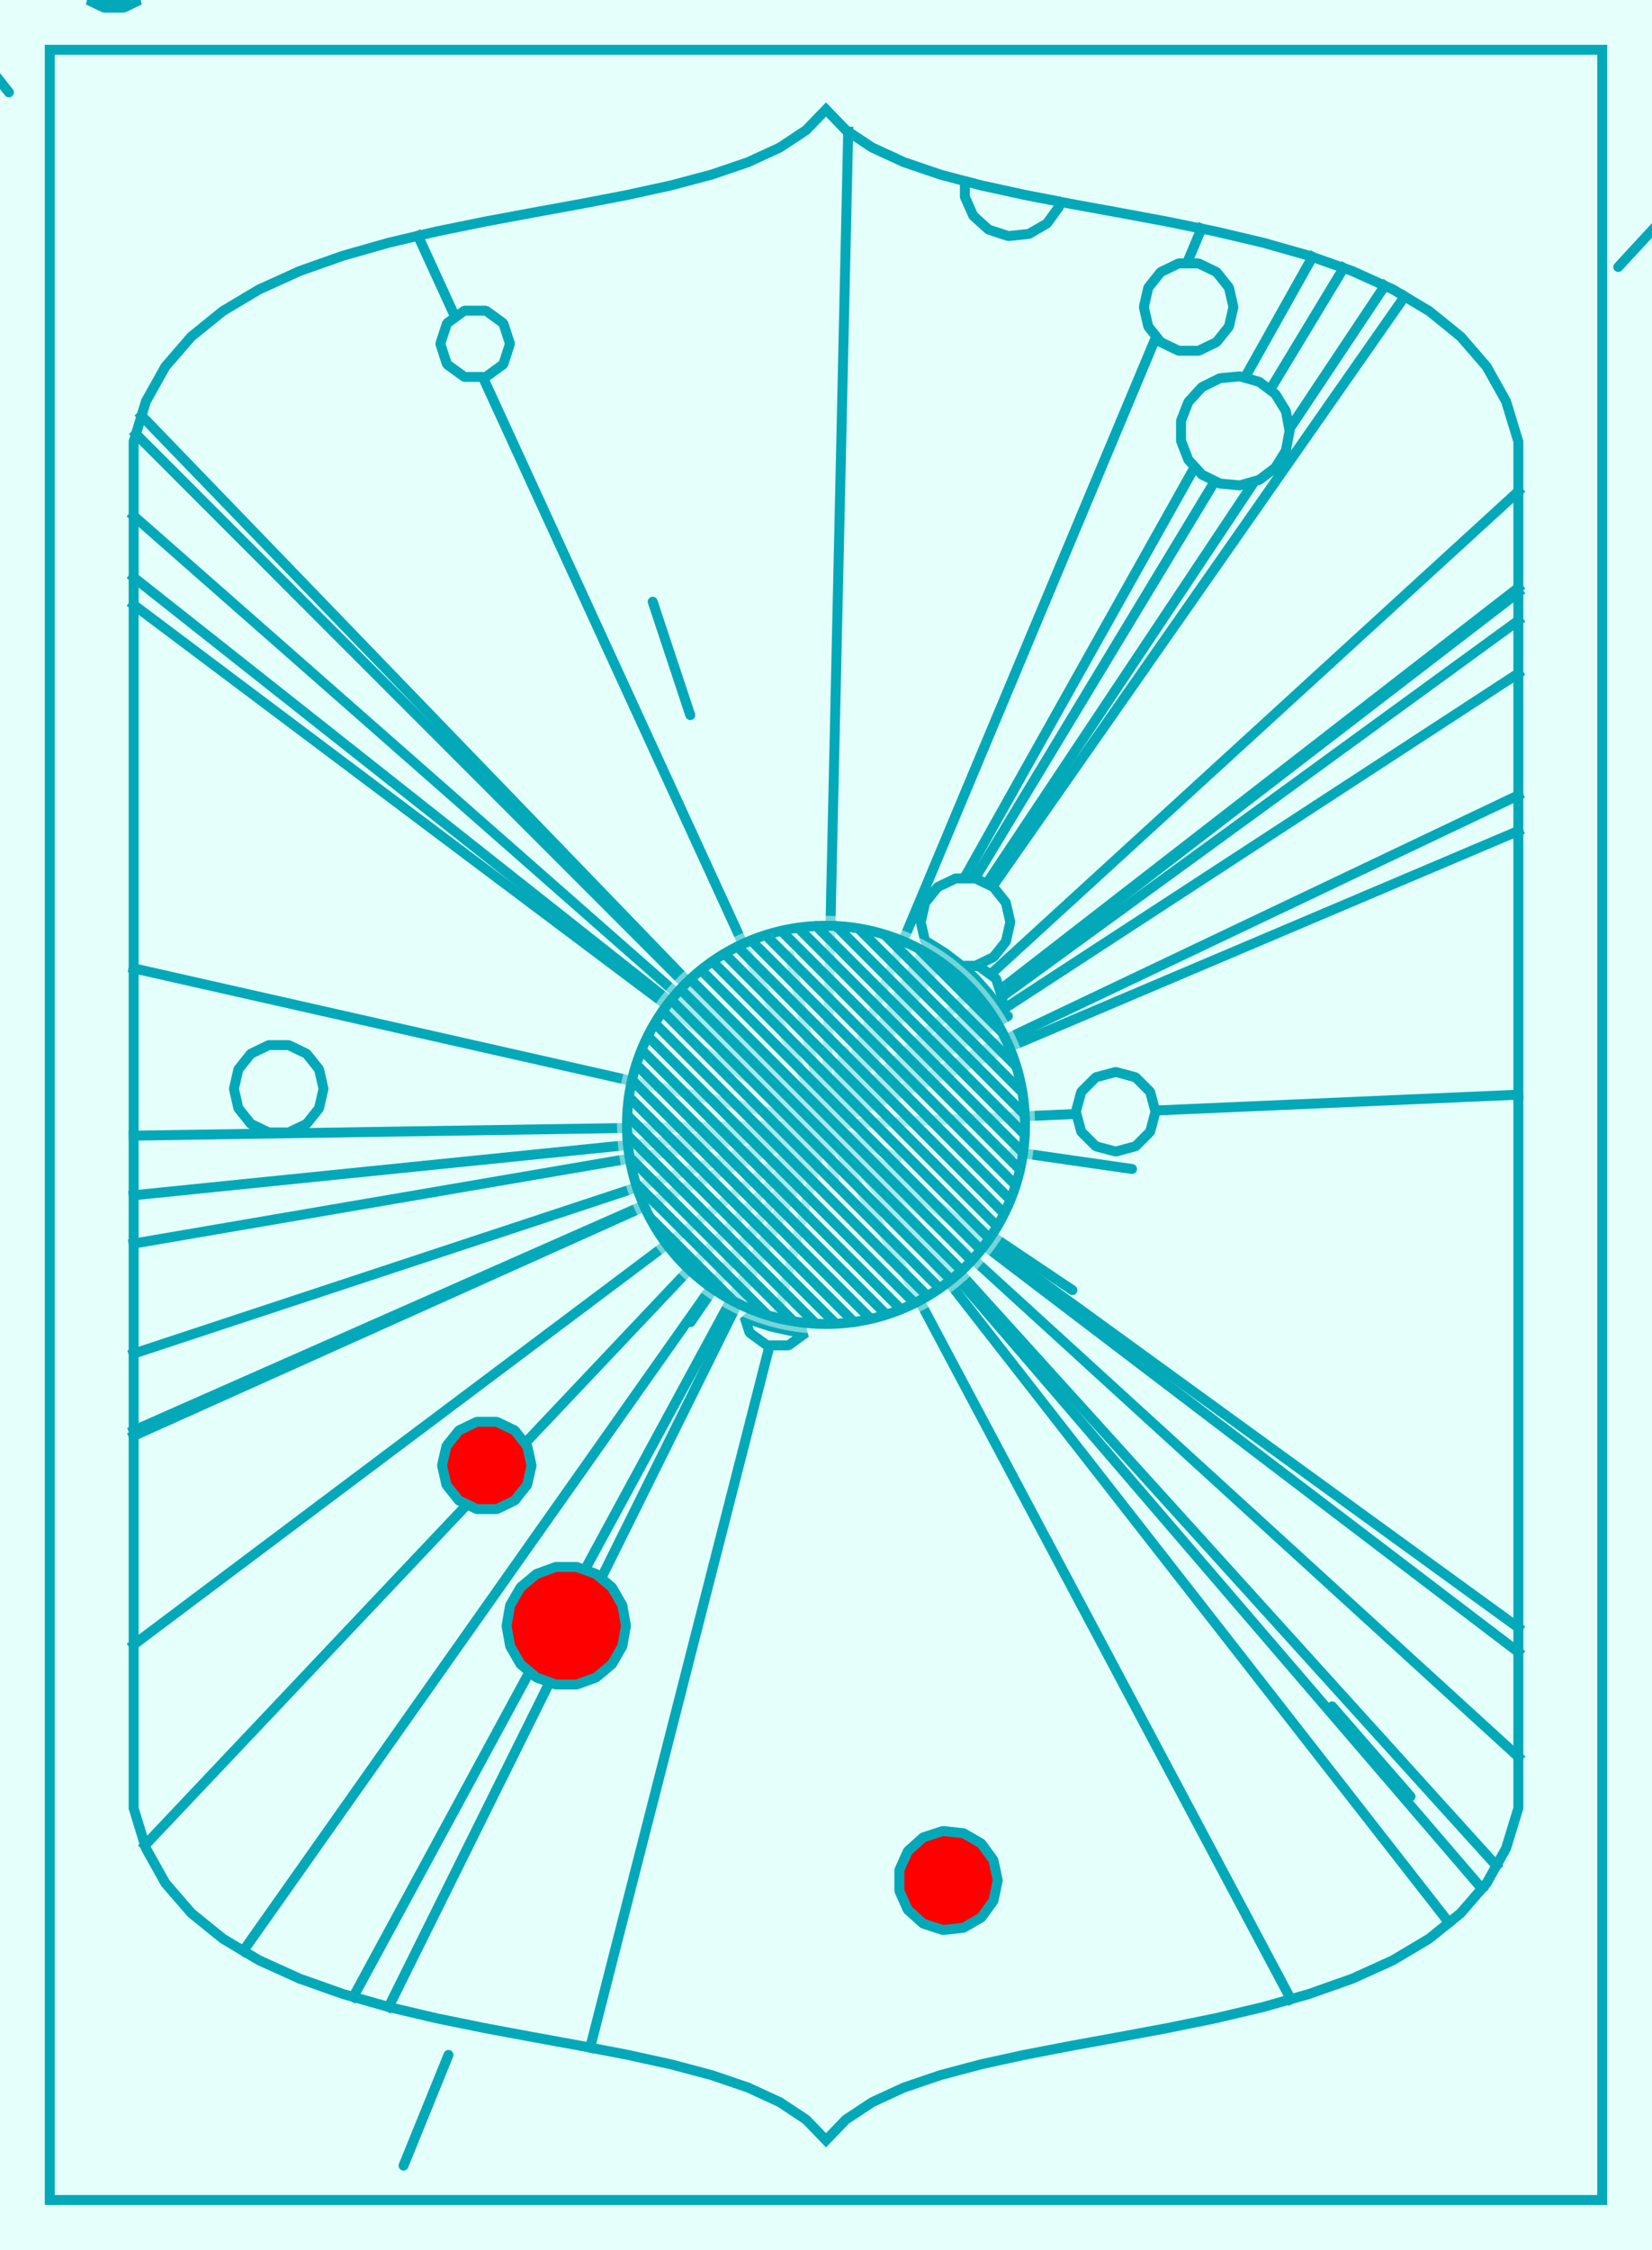<?xml version="1.0"?>
<!DOCTYPE svg PUBLIC '-//W3C//DTD SVG 1.0//EN'
          'http://www.w3.org/TR/2001/REC-SVG-20010904/DTD/svg10.dtd'>
<svg xmlns:xlink="http://www.w3.org/1999/xlink" style="fill-opacity:1; color-rendering:auto; color-interpolation:auto; text-rendering:auto; stroke:black; stroke-linecap:square; stroke-miterlimit:10; shape-rendering:auto; stroke-opacity:1; fill:black; stroke-dasharray:none; font-weight:normal; stroke-width:1; font-family:'Dialog'; font-style:normal; stroke-linejoin:miter; font-size:12px; stroke-dashoffset:0; image-rendering:auto;" width="166" height="226" xmlns="http://www.w3.org/2000/svg"
><!--Generated by the Batik Graphics2D SVG Generator--><defs id="genericDefs"
  /><g
  ><g style="stroke-linecap:round; fill:rgb(229,255,250); stroke:rgb(229,255,250);"
    ><rect x="0" width="166" height="226" y="0" style="stroke:none;"
    /></g
    ><g style="stroke-linecap:round; fill:rgb(229,255,250); stroke:rgb(229,255,250);"
    ><path style="stroke:none;" d="M83 11 L81.003 13.071 L78.367 14.818 L75.171 16.292 L71.496 17.544 L67.422 18.625 L63.029 19.586 L58.398 20.478 L53.608 21.352 L48.74 22.259 L43.875 23.25 L39.092 24.376 L34.472 25.688 L30.095 27.237 L26.041 29.074 L22.391 31.25 L19.224 33.816 L16.621 36.823 L14.663 40.322 L13.429 44.364 L13.429 181.636 L14.663 185.678 L16.621 189.177 L19.224 192.184 L22.391 194.75 L26.041 196.926 L30.095 198.763 L34.472 200.312 L39.092 201.624 L43.875 202.75 L48.74 203.741 L53.608 204.648 L58.398 205.522 L63.029 206.414 L67.422 207.375 L71.496 208.456 L75.171 209.708 L78.367 211.182 L81.003 212.929 L83 215 L84.997 212.929 L87.633 211.182 L90.829 209.708 L94.504 208.456 L98.578 207.375 L102.971 206.414 L107.602 205.522 L112.392 204.648 L117.26 203.741 L122.125 202.75 L126.908 201.624 L131.528 200.312 L135.905 198.763 L139.959 196.926 L143.609 194.75 L146.776 192.184 L149.379 189.177 L151.337 185.678 L152.571 181.636 L152.571 44.364 L151.337 40.322 L149.379 36.823 L146.776 33.816 L143.609 31.25 L139.959 29.074 L135.905 27.237 L131.528 25.688 L126.908 24.376 L122.125 23.25 L117.26 22.259 L112.392 21.352 L107.602 20.478 L102.971 19.586 L98.578 18.625 L94.504 17.544 L90.829 16.292 L87.633 14.818 L84.997 13.071 Z"
      /><path d="M83 11 L81.003 13.071 L78.367 14.818 L75.171 16.292 L71.496 17.544 L67.422 18.625 L63.029 19.586 L58.398 20.478 L53.608 21.352 L48.74 22.259 L43.875 23.25 L39.092 24.376 L34.472 25.688 L30.095 27.237 L26.041 29.074 L22.391 31.25 L19.224 33.816 L16.621 36.823 L14.663 40.322 L13.429 44.364 L13.429 181.636 L14.663 185.678 L16.621 189.177 L19.224 192.184 L22.391 194.75 L26.041 196.926 L30.095 198.763 L34.472 200.312 L39.092 201.624 L43.875 202.75 L48.74 203.741 L53.608 204.648 L58.398 205.522 L63.029 206.414 L67.422 207.375 L71.496 208.456 L75.171 209.708 L78.367 211.182 L81.003 212.929 L83 215 L84.997 212.929 L87.633 211.182 L90.829 209.708 L94.504 208.456 L98.578 207.375 L102.971 206.414 L107.602 205.522 L112.392 204.648 L117.26 203.741 L122.125 202.75 L126.908 201.624 L131.528 200.312 L135.905 198.763 L139.959 196.926 L143.609 194.75 L146.776 192.184 L149.379 189.177 L151.337 185.678 L152.571 181.636 L152.571 44.364 L151.337 40.322 L149.379 36.823 L146.776 33.816 L143.609 31.25 L139.959 29.074 L135.905 27.237 L131.528 25.688 L126.908 24.376 L122.125 23.25 L117.26 22.259 L112.392 21.352 L107.602 20.478 L102.971 19.586 L98.578 18.625 L94.504 17.544 L90.829 16.292 L87.633 14.818 L84.997 13.071 Z" style="fill:none; stroke:rgb(4,169,185);"
      /><rect x="5" y="5" width="156" style="fill:none; stroke:rgb(4,169,185);" height="216"
    /></g
    ><g style="fill:rgb(4,169,185); stroke-linecap:butt; stroke-linejoin:bevel; stroke:rgb(4,169,185);"
    ><path style="fill:none;" d="M83 113 L42 23.691"
      /><path style="fill:none;" d="M83 113 L152.571 59.044"
      /><path style="fill:none;" d="M83 113 L135.015 26.922"
      /><path style="fill:none;" d="M83 113 L13.429 114.085"
      /><path style="fill:none;" d="M83 113 L152.571 165.969"
      /><path style="fill:none;" d="M83 113 L13.429 143.713"
      /><path style="fill:none;" d="M83 113 L152.571 59.506"
      /><path style="fill:none;" d="M83 113 L120.726 22.965"
      /><path style="fill:none;" d="M83 113 L13.429 124.926"
      /><path style="fill:none;" d="M83 113 L152.571 62.34"
      /><path style="fill:none;" d="M83 113 L13.661 43.606"
      /><path style="fill:none;" d="M83 113 L129.707 200.829"
      /><path style="fill:none;" d="M83 113 L141.149 29.783"
      /><path style="fill:none;" d="M83 113 L13.429 135.981"
      /><path style="fill:none;" d="M83 113 L39.053 201.613"
      /><path style="fill:none;" d="M83 113 L152.571 176.485"
      /><path style="fill:none;" d="M83 113 L152.571 163.508"
      /><path style="fill:none;" d="M83 113 L13.429 120.074"
      /><path style="fill:none;" d="M83 113 L13.429 57.997"
      /><path style="fill:none;" d="M83 113 L152.571 67.646"
      /><path style="fill:none;" d="M83 113 L13.429 144.243"
      /><path style="fill:none;" d="M83 113 L14.224 41.76"
      /><path style="fill:none;" d="M83 113 L152.571 83.472"
      /><path style="fill:none;" d="M83 113 L13.429 60.756"
      /><path style="fill:none;" d="M83 113 L152.571 109.968"
      /><path style="fill:none;" d="M83 113 L13.429 97.274"
      /><path style="fill:none;" d="M83 113 L85.23 13.226"
      /><path style="fill:none;" d="M83 113 L150.363 187.419"
      /><path style="fill:none;" d="M83 113 L145.597 193.139"
      /><path style="fill:none;" d="M83 113 L35.502 200.604"
      /><path style="fill:none;" d="M83 113 L24.447 195.976"
      /><path style="fill:none;" d="M83 113 L131.883 25.814"
      /><path style="fill:none;" d="M83 113 L139.147 28.706"
      /><path style="fill:none;" d="M83 113 L13.429 51.822"
      /><path style="fill:none;" d="M83 113 L14.568 185.367"
      /><path style="fill:none;" d="M83 113 L59.3 205.696"
      /><path style="fill:none;" d="M83 113 L13.429 165.22"
      /><path style="fill:none;" d="M83 113 L152.571 49.361"
      /><path style="fill:none;" d="M83 113 L152.571 79.891"
      /><path style="fill:none;" d="M83 113 L148.905 189.725"
      /><line x1="69.401" x2="76.193" y1="132.807" style="stroke-linecap:round; fill:none; stroke-linejoin:miter;" y2="122.914"
      /><line x1="70.787" x2="81.067" y1="105.646" style="stroke-linecap:round; fill:none; stroke-linejoin:miter;" y2="111.836"
      /><line x1="77.507" x2="83.085" y1="123.462" style="stroke-linecap:round; fill:none; stroke-linejoin:miter;" y2="112.838"
      /><line x1="-6.55" x2="0.898" y1="-0.128" style="stroke-linecap:round; fill:none; stroke-linejoin:miter;" y2="9.281"
      /><line x1="79.025" x2="86.975" y1="117.495" style="stroke-linecap:round; fill:none; stroke-linejoin:miter;" y2="108.506"
      /><line x1="88.646" x2="81.591" y1="105.232" style="stroke-linecap:round; fill:none; stroke-linejoin:miter;" y2="114.939"
      /><line x1="40.55" x2="45.065" y1="217.55" style="stroke-linecap:round; fill:none; stroke-linejoin:miter;" y2="206.431"
      /><line x1="107.761" x2="97.794" y1="129.601" style="stroke-linecap:round; fill:none; stroke-linejoin:miter;" y2="122.918"
      /><line x1="79.36" x2="81.866" y1="95.954" style="stroke-linecap:round; fill:none; stroke-linejoin:miter;" y2="107.69"
      /><line x1="88.41" x2="82.704" y1="102.99" style="stroke-linecap:round; fill:none; stroke-linejoin:miter;" y2="113.547"
      /><line x1="65.587" x2="69.361" y1="60.447" style="stroke-linecap:round; fill:none; stroke-linejoin:miter;" y2="71.838"
      /><line x1="90.141" x2="79.273" y1="116.343" style="stroke-linecap:round; fill:none; stroke-linejoin:miter;" y2="111.256"
      /><line x1="84.84" x2="81.961" y1="105.555" style="stroke-linecap:round; fill:none; stroke-linejoin:miter;" y2="117.204"
      /><line x1="101.274" x2="90.974" y1="102.076" style="stroke-linecap:round; fill:none; stroke-linejoin:miter;" y2="108.233"
      /><line x1="87.868" x2="78.472" y1="116.867" style="stroke-linecap:round; fill:none; stroke-linejoin:miter;" y2="109.403"
      /><line x1="83.918" x2="82.097" y1="118.978" style="stroke-linecap:round; fill:none; stroke-linejoin:miter;" y2="107.118"
      /><line x1="170.75" x2="162.608" y1="18.006" style="stroke-linecap:round; fill:none; stroke-linejoin:miter;" y2="26.82"
      /><line x1="113.752" x2="101.875" y1="117.433" style="stroke-linecap:round; fill:none; stroke-linejoin:miter;" y2="115.721"
      /><line x1="87.008" x2="79.184" y1="108.339" style="stroke-linecap:round; fill:none; stroke-linejoin:miter;" y2="117.438"
      /><line x1="141.736" x2="133.857" y1="180.468" style="stroke-linecap:round; fill:none; stroke-linejoin:miter;" y2="171.417"
      /><path d="M98.023 97.02 L99.827 96.151 L101.076 94.585 L101.521 92.633 L101.076 90.68 L99.827 89.115 L98.023 88.246 L96.02 88.246 L94.216 89.115 L92.967 90.68 L92.521 92.633 L92.952 94.522 L93.206 94.647 L94.929 95.717 L96.542 96.949 L96.618 97.02 Z" style="fill:rgb(229,255,250); stroke:none;"
      /><path style="fill:none;" d="M98.023 97.02 L99.827 96.151 L101.076 94.585 L101.521 92.633 L101.076 90.68 L99.827 89.115 L98.023 88.246 L96.02 88.246 L94.216 89.115 L92.967 90.68 L92.521 92.633 L92.952 94.522 L93.206 94.647 L94.929 95.717 L96.542 96.949 L96.618 97.02 Z"
      /><path d="M115.573 109.685 L114.109 108.221 L112.109 107.685 L110.109 108.221 L108.645 109.685 L108.109 111.685 L108.645 113.685 L110.109 115.149 L112.109 115.685 L114.109 115.149 L115.573 113.685 L116.109 111.685 Z" style="fill:rgb(229,255,250); stroke:none;"
      /><path style="fill:none;" d="M115.573 109.685 L114.109 108.221 L112.109 107.685 L110.109 108.221 L108.645 109.685 L108.109 111.685 L108.645 113.685 L110.109 115.149 L112.109 115.685 L114.109 115.149 L115.573 113.685 L116.109 111.685 Z"
      /><path d="M52.971 145.263 L51.722 143.697 L49.918 142.828 L47.915 142.828 L46.111 143.697 L44.862 145.263 L44.416 147.215 L44.862 149.168 L46.111 150.733 L47.915 151.602 L49.918 151.602 L51.722 150.733 L52.971 149.168 L53.416 147.215 Z" style="fill:red; stroke:none;"
      /><path style="fill:none;" d="M52.971 145.263 L51.722 143.697 L49.918 142.828 L47.915 142.828 L46.111 143.697 L44.862 145.263 L44.416 147.215 L44.862 149.168 L46.111 150.733 L47.915 151.602 L49.918 151.602 L51.722 150.733 L52.971 149.168 L53.416 147.215 Z"
      /><path d="M32.062 107.424 L30.813 105.858 L29.008 104.989 L27.006 104.989 L25.201 105.858 L23.953 107.424 L23.507 109.376 L23.953 111.329 L25.201 112.894 L27.006 113.763 L29.008 113.763 L30.813 112.894 L32.062 111.329 L32.507 109.376 Z" style="fill:rgb(229,255,250); stroke:none;"
      /><path style="fill:none;" d="M32.062 107.424 L30.813 105.858 L29.008 104.989 L27.006 104.989 L25.201 105.858 L23.953 107.424 L23.507 109.376 L23.953 111.329 L25.201 112.894 L27.006 113.763 L29.008 113.763 L30.813 112.894 L32.062 111.329 L32.507 109.376 Z"
      /><path d="M8.855 0 L10.442 0.764 L12.444 0.764 L14.031 0 Z" style="fill:red; stroke:none;"
      /><path style="fill:none;" d="M8.855 0 L10.442 0.764 L12.444 0.764 L14.031 0 Z"
      /><path d="M75.323 133.878 L77.073 135.149 L79.236 135.149 L80.978 133.884 L79.465 133.7 L77.483 133.262 L75.553 132.635 L74.814 132.314 Z" style="fill:rgb(229,255,250); stroke:none;"
      /><path style="fill:none;" d="M75.323 133.878 L77.073 135.149 L79.236 135.149 L80.978 133.884 L79.465 133.7 L77.483 133.262 L75.553 132.635 L74.814 132.314 Z"
      /><path d="M129.211 41.298 L128.147 39.579 L126.534 38.361 L124.59 37.808 L122.577 37.994 L120.768 38.895 L119.406 40.389 L118.676 42.274 L118.676 44.295 L119.406 46.18 L120.768 47.673 L122.577 48.575 L124.59 48.761 L126.534 48.208 L128.147 46.99 L129.211 45.271 L129.582 43.284 Z" style="fill:rgb(229,255,250); stroke:none;"
      /><path style="fill:none;" d="M129.211 41.298 L128.147 39.579 L126.534 38.361 L124.59 37.808 L122.577 37.994 L120.768 38.895 L119.406 40.389 L118.676 42.274 L118.676 44.295 L119.406 46.18 L120.768 47.673 L122.577 48.575 L124.59 48.761 L126.534 48.208 L128.147 46.99 L129.211 45.271 L129.582 43.284 Z"
      /><path d="M50.576 32.478 L48.826 31.206 L46.663 31.206 L44.913 32.478 L44.245 34.535 L44.913 36.593 L46.663 37.864 L48.826 37.864 L50.576 36.593 L51.245 34.535 Z" style="fill:rgb(229,255,250); stroke:none;"
      /><path style="fill:none;" d="M50.576 32.478 L48.826 31.206 L46.663 31.206 L44.913 32.478 L44.245 34.535 L44.913 36.593 L46.663 37.864 L48.826 37.864 L50.576 36.593 L51.245 34.535 Z"
      /><path d="M99.829 186.874 L98.607 185.192 L96.806 184.152 L94.738 183.935 L92.761 184.577 L91.216 185.969 L90.37 187.868 L90.37 189.947 L91.216 191.846 L92.761 193.238 L94.738 193.88 L96.806 193.663 L98.607 192.623 L99.829 190.941 L100.261 188.908 Z" style="fill:red; stroke:none;"
      /><path style="fill:none;" d="M99.829 186.874 L98.607 185.192 L96.806 184.152 L94.738 183.935 L92.761 184.577 L91.216 185.969 L90.37 187.868 L90.37 189.947 L91.216 191.846 L92.761 193.238 L94.738 193.88 L96.806 193.663 L98.607 192.623 L99.829 190.941 L100.261 188.908 Z"
      /><path d="M102.971 19.586 L98.578 18.625 L96.957 18.195 L96.957 19.782 L97.803 21.681 L99.348 23.072 L101.325 23.715 L103.393 23.497 L105.194 22.458 L106.416 20.776 L106.523 20.27 Z" style="fill:rgb(229,255,250); stroke:none;"
      /><path style="fill:none;" d="M102.971 19.586 L98.578 18.625 L96.957 18.195 L96.957 19.782 L97.803 21.681 L99.348 23.072 L101.325 23.715 L103.393 23.497 L105.194 22.458 L106.416 20.776 L106.523 20.27 Z"
      /><path d="M62.538 161.263 L61.496 159.459 L59.899 158.119 L57.941 157.407 L55.858 157.407 L53.899 158.119 L52.303 159.459 L51.261 161.263 L50.899 163.316 L51.261 165.368 L52.303 167.172 L53.899 168.512 L55.858 169.224 L57.941 169.224 L59.899 168.512 L61.496 167.172 L62.538 165.368 L62.899 163.316 Z" style="fill:red; stroke:none;"
      /><path style="fill:none;" d="M62.538 161.263 L61.496 159.459 L59.899 158.119 L57.941 157.407 L55.858 157.407 L53.899 158.119 L52.303 159.459 L51.261 161.263 L50.899 163.316 L51.261 165.368 L52.303 167.172 L53.899 168.512 L55.858 169.224 L57.941 169.224 L59.899 168.512 L61.496 167.172 L62.538 165.368 L62.899 163.316 Z"
      /><path d="M100.755 100.374 L100.087 98.316 L98.337 97.045 L96.644 97.045 L98.028 98.331 L99.373 99.85 L100.446 101.326 Z" style="fill:rgb(229,255,250); stroke:none;"
      /><path style="fill:none;" d="M100.755 100.374 L100.087 98.316 L98.337 97.045 L96.644 97.045 L98.028 98.331 L99.373 99.85 L100.446 101.326 Z"
      /><path d="M123.492 28.896 L122.243 27.33 L120.439 26.461 L118.436 26.461 L116.632 27.33 L115.383 28.896 L114.938 30.848 L115.383 32.801 L116.632 34.367 L118.436 35.236 L120.439 35.236 L122.243 34.367 L123.492 32.801 L123.938 30.848 Z" style="fill:rgb(229,255,250); stroke:none;"
      /><path style="fill:none;" d="M123.492 28.896 L122.243 27.33 L120.439 26.461 L118.436 26.461 L116.632 27.33 L115.383 28.896 L114.938 30.848 L115.383 32.801 L116.632 34.367 L118.436 35.236 L120.439 35.236 L122.243 34.367 L123.492 32.801 L123.938 30.848 Z"
    /></g
    ><g style="fill:rgb(229,255,250); fill-opacity:0.498; stroke-opacity:0.498; stroke-linecap:round; stroke:rgb(229,255,250);"
    ><circle r="21" style="stroke:none;" cx="83" cy="113"
      /><circle r="20" style="stroke:none;" cx="83" cy="113"
    /></g
    ><g style="stroke-linecap:round; fill:rgb(4,169,185); stroke:rgb(4,169,185);"
    ><circle r="20" style="fill:none;" cx="83" cy="113"
      /><path d="M65.327 122.327 L73.662 130.662" style="fill:none; stroke-linecap:butt; stroke-linejoin:bevel;"
      /><path d="M63.893 118.893 L77.076 132.076" style="fill:none; stroke-linecap:butt; stroke-linejoin:bevel;"
      /><path d="M63.298 116.298 L79.717 132.717" style="fill:none; stroke-linecap:butt; stroke-linejoin:bevel;"
      /><path d="M63.053 114.053 L81.973 132.973" style="fill:none; stroke-linecap:butt; stroke-linejoin:bevel;"
      /><path d="M63.048 112.048 L83.974 132.974" style="fill:none; stroke-linecap:butt; stroke-linejoin:bevel;"
      /><path d="M63.219 110.219 L85.793 132.793" style="fill:none; stroke-linecap:butt; stroke-linejoin:bevel;"
      /><path d="M63.526 108.525 L87.473 132.473" style="fill:none; stroke-linecap:butt; stroke-linejoin:bevel;"
      /><path d="M63.943 106.943 L89.04 132.04" style="fill:none; stroke-linecap:butt; stroke-linejoin:bevel;"
      /><path d="M64.484 105.484 L90.512 131.512" style="fill:none; stroke-linecap:butt; stroke-linejoin:bevel;"
      /><path d="M65.112 104.112 L91.903 130.903" style="fill:none; stroke-linecap:butt; stroke-linejoin:bevel;"
      /><path d="M65.813 102.813 L93.189 130.189" style="fill:none; stroke-linecap:butt; stroke-linejoin:bevel;"
      /><path d="M66.581 101.581 L94.401 129.401" style="fill:none; stroke-linecap:butt; stroke-linejoin:bevel;"
      /><path d="M67.453 100.453 L95.551 128.551" style="fill:none; stroke-linecap:butt; stroke-linejoin:bevel;"
      /><path d="M68.384 99.384 L96.627 127.627" style="fill:none; stroke-linecap:butt; stroke-linejoin:bevel;"
      /><path d="M69.373 98.373 L97.616 126.616" style="fill:none; stroke-linecap:butt; stroke-linejoin:bevel;"
      /><path d="M70.449 97.449 L98.547 125.547" style="fill:none; stroke-linecap:butt; stroke-linejoin:bevel;"
      /><path d="M71.599 96.599 L99.419 124.419" style="fill:none; stroke-linecap:butt; stroke-linejoin:bevel;"
      /><path d="M72.811 95.811 L100.187 123.187" style="fill:none; stroke-linecap:butt; stroke-linejoin:bevel;"
      /><path d="M74.097 95.097 L100.888 121.888" style="fill:none; stroke-linecap:butt; stroke-linejoin:bevel;"
      /><path d="M75.488 94.488 L101.516 120.516" style="fill:none; stroke-linecap:butt; stroke-linejoin:bevel;"
      /><path d="M76.96 93.96 L102.057 119.057" style="fill:none; stroke-linecap:butt; stroke-linejoin:bevel;"
      /><path d="M78.527 93.527 L102.475 117.475" style="fill:none; stroke-linecap:butt; stroke-linejoin:bevel;"
      /><path d="M80.207 93.207 L102.781 115.781" style="fill:none; stroke-linecap:butt; stroke-linejoin:bevel;"
      /><path d="M82.026 93.026 L102.952 113.952" style="fill:none; stroke-linecap:butt; stroke-linejoin:bevel;"
      /><path d="M84.027 93.027 L102.947 111.947" style="fill:none; stroke-linecap:butt; stroke-linejoin:bevel;"
      /><path d="M86.283 93.283 L102.702 109.702" style="fill:none; stroke-linecap:butt; stroke-linejoin:bevel;"
      /><path d="M88.924 93.924 L102.107 107.107" style="fill:none; stroke-linecap:butt; stroke-linejoin:bevel;"
      /><path d="M92.338 95.338 L100.673 103.673" style="fill:none; stroke-linecap:butt; stroke-linejoin:bevel;"
    /></g
  ></g
></svg
>
